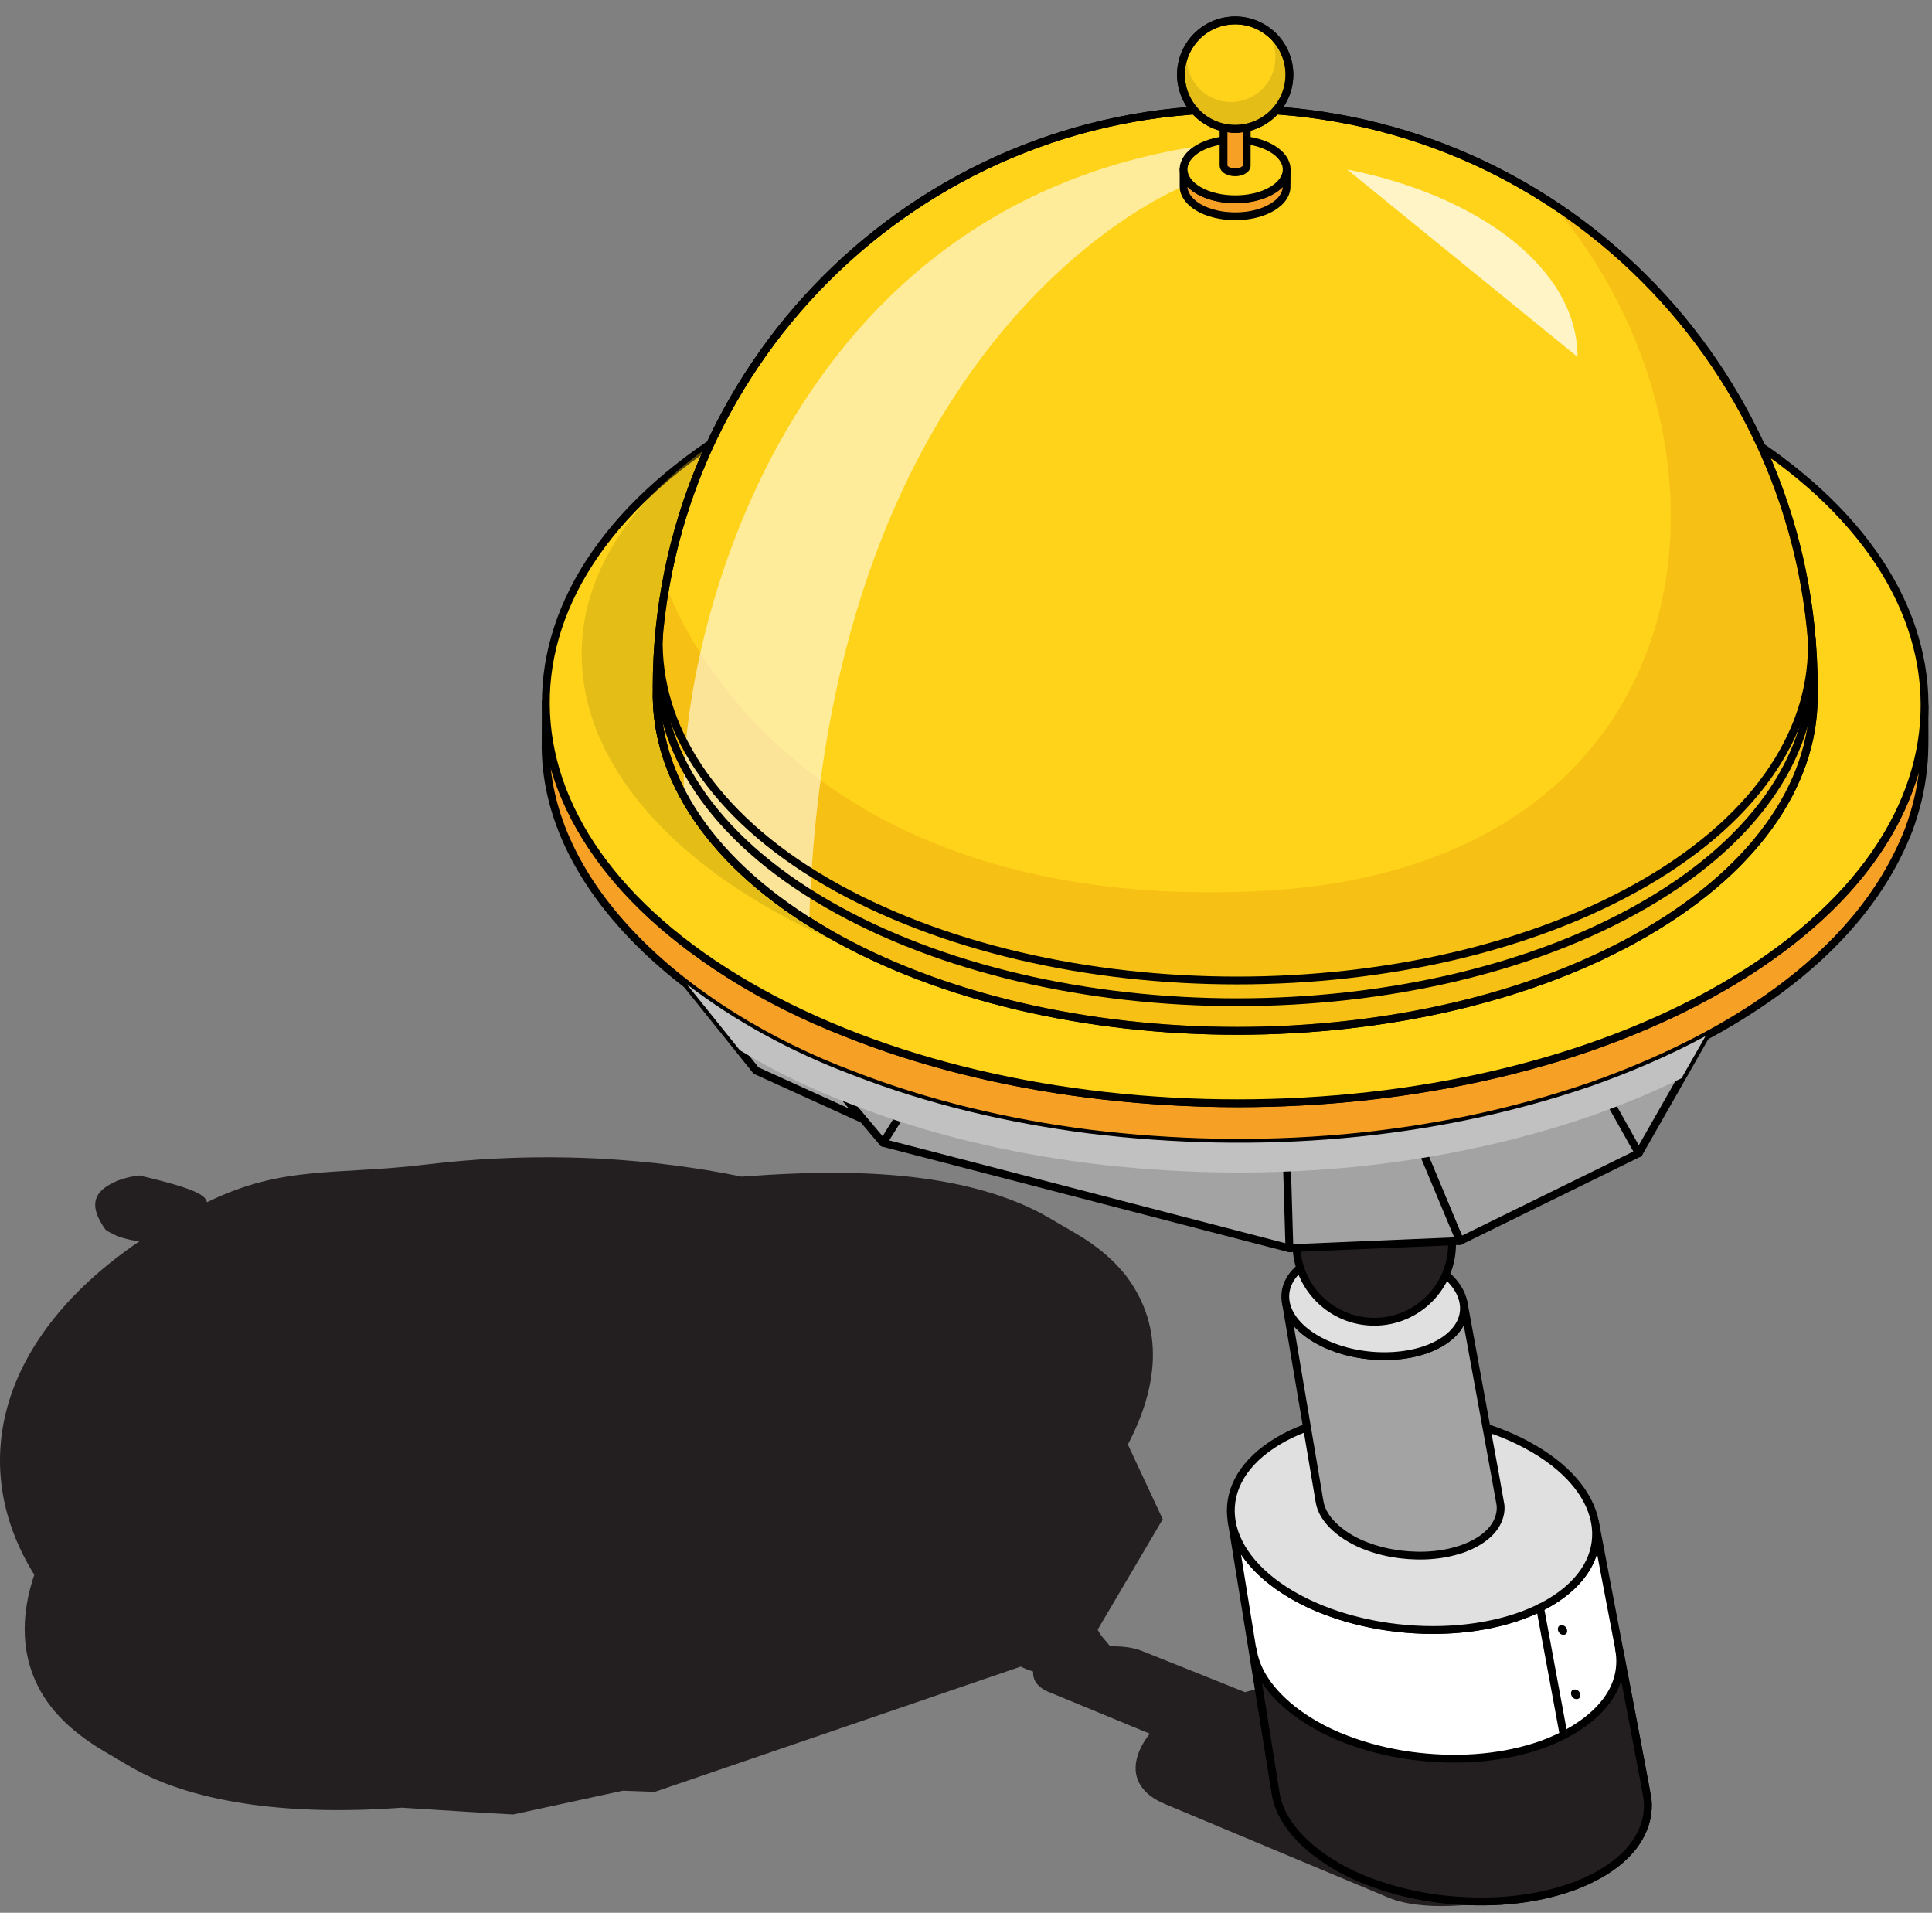 <svg width="99" height="98" viewBox="0 0 99 98" fill="none" xmlns="http://www.w3.org/2000/svg">
<rect x="0" y="0" width="99" height="98" fill="#808080" stroke="none"/>
<path d="M53.742 62.386C53.926 62.494 54.018 62.55 54.114 62.605C54.336 62.734 54.581 62.875 54.829 63.019C55.257 63.268 55.683 63.523 55.976 63.743C56.677 64.238 57.247 64.789 57.705 65.368C59.748 68.083 59.283 71.164 57.794 74.008L59.581 77.835L56.247 83.493C56.415 83.843 56.694 84.088 56.889 84.349C57.53 84.334 58.086 84.412 58.511 84.582C58.762 84.682 58.889 84.732 59.047 84.796C59.363 84.92 59.804 85.097 60.318 85.304C61.323 85.706 62.607 86.219 63.795 86.696C64.454 86.506 65.135 86.346 65.822 86.229C66.989 86.026 68.063 85.953 69.003 86.002C69.863 86.046 70.611 86.19 71.21 86.426C71.3 86.46 71.406 86.501 71.56 86.564C71.754 86.64 72.024 86.746 72.353 86.877C73.014 87.137 73.918 87.495 74.922 87.891C76.932 88.682 79.348 89.637 81.045 90.309C81.857 90.629 82.562 90.908 82.921 91.053C83.042 91.103 83.122 91.135 83.163 91.154C83.268 91.202 83.342 91.243 83.415 91.284C83.558 91.368 83.688 91.457 83.8 91.552C84.347 92.027 84.502 92.568 84.425 93.104C84.351 93.641 84.051 94.175 83.679 94.649C83.003 95.487 83.925 94.463 82.735 95.15C82.235 95.439 81.698 95.712 81.133 95.969C80.204 96.386 79.186 96.76 78.078 97.056C76.9 97.382 75.588 97.599 74.35 97.648C73.114 97.694 71.947 97.572 71.078 97.195L59.691 92.425C59.518 92.351 59.38 92.282 59.252 92.209C58.794 91.943 58.472 91.606 58.312 91.212C58.15 90.817 58.148 90.368 58.321 89.873C58.44 89.523 58.643 89.173 58.915 88.823C57.092 88.072 55.11 87.253 54.219 86.884C53.969 86.782 53.807 86.715 53.755 86.694C53.645 86.648 53.567 86.61 53.498 86.57C53.109 86.344 52.91 86.02 52.942 85.642C52.718 85.57 52.504 85.486 52.303 85.388L33.555 91.803L31.919 91.744L26.301 92.961L24.894 92.885L20.593 92.615C17.907 92.816 15.281 92.782 12.904 92.455C10.521 92.127 8.386 91.506 6.709 90.53L5.364 89.741C3.463 88.624 2.294 87.359 1.706 85.859C1.114 84.353 1.107 82.612 1.756 80.68C-1.778 74.989 0.024 68.429 7.145 63.594C6.577 63.534 6.03 63.376 5.593 63.121C5.527 63.084 5.468 63.045 5.412 63.006C4.556 61.814 4.807 61.157 5.606 60.696C6.041 60.444 6.579 60.286 7.141 60.223C10.233 60.949 10.505 61.265 10.609 61.595C14.512 59.678 17.153 60.23 21.892 59.657C23.079 59.514 24.278 59.411 25.484 59.354C26.701 59.294 27.9 59.278 29.095 59.302C30.041 59.322 30.93 59.363 31.814 59.43C32.153 59.456 32.421 59.478 32.685 59.503C33.365 59.566 33.949 59.629 34.53 59.704C34.807 59.741 35.083 59.778 35.356 59.819C35.738 59.875 35.978 59.912 36.218 59.951C36.903 60.067 37.458 60.169 38.009 60.283C41.692 60.002 44.687 60.02 47.272 60.37C49.869 60.718 52.058 61.407 53.742 62.386Z" fill="#231F20"/>
<path d="M35.037 50.234L38.746 54.849L44.237 57.346L41.59 54.212" fill="#A3A3A3"/>
<path d="M35.037 50.234L38.746 54.849L44.237 57.346L41.59 54.212" stroke="black" stroke-width="0.4" stroke-miterlimit="10" stroke-linecap="round" stroke-linejoin="round"/>
<path d="M81.748 78.092C82.112 80.668 79.665 82.233 77.627 82.89C75.629 83.53 73.398 83.659 71.164 83.352C70.083 83.197 68.996 82.935 67.937 82.533C65.592 81.667 63.399 79.927 63.112 77.932L65.361 91.841C65.653 93.87 67.942 95.618 70.358 96.474C71.488 96.887 72.65 97.149 73.802 97.293C76.184 97.579 78.565 97.399 80.655 96.636C82.306 96.012 84.029 94.899 84.389 93.071C84.437 92.796 84.454 92.507 84.426 92.213C84.411 91.977 81.77 78.229 81.731 77.989C81.736 78.021 81.742 78.056 81.748 78.092Z" fill="white"/>
<path d="M81.748 78.092C82.112 80.668 79.665 82.233 77.627 82.89C75.629 83.53 73.398 83.659 71.164 83.352C70.083 83.197 68.996 82.935 67.937 82.533C65.592 81.667 63.399 79.927 63.112 77.932L65.361 91.841C65.653 93.87 67.942 95.618 70.358 96.474C71.488 96.887 72.65 97.149 73.802 97.293C76.184 97.579 78.565 97.399 80.655 96.636C82.306 96.012 84.029 94.899 84.389 93.071C84.437 92.796 84.454 92.507 84.426 92.213C84.411 91.977 81.77 78.229 81.731 77.989C81.736 78.021 81.742 78.056 81.748 78.092Z" stroke="black" stroke-width="0.4" stroke-miterlimit="10" stroke-linecap="round" stroke-linejoin="round"/>
<path d="M78.246 74.032C82.285 76.201 82.981 79.717 79.754 81.885C76.502 84.054 70.556 84.054 66.517 81.885C62.502 79.717 61.917 76.201 65.169 74.032C68.397 71.864 74.23 71.864 78.246 74.032Z" fill="#E0E0E0"/>
<path d="M78.246 74.032C82.285 76.201 82.981 79.717 79.754 81.885C76.502 84.054 70.556 84.054 66.517 81.885C62.502 79.717 61.917 76.201 65.169 74.032C68.397 71.864 74.23 71.864 78.246 74.032Z" stroke="black" stroke-width="0.4" stroke-miterlimit="10" stroke-linecap="round" stroke-linejoin="round"/>
<path d="M78.916 82.365L81.491 96.275" stroke="black" stroke-width="0.4" stroke-miterlimit="10" stroke-linecap="round" stroke-linejoin="round"/>
<path d="M80.111 83.758C80.422 83.758 80.331 83.265 80.02 83.265C79.709 83.265 79.801 83.758 80.111 83.758Z" fill="black"/>
<path d="M80.787 87.052C81.098 87.052 81.007 86.559 80.694 86.559C80.383 86.557 80.474 87.052 80.787 87.052Z" fill="black"/>
<path d="M75 66.785C75.173 68.067 73.978 68.847 72.985 69.173C72.011 69.491 70.926 69.555 69.837 69.402C69.31 69.326 68.78 69.195 68.263 68.994C67.116 68.562 66.036 67.697 65.888 66.703L67.615 76.923C67.767 77.934 68.888 78.803 70.064 79.23C70.613 79.436 71.177 79.565 71.736 79.637C72.891 79.779 74.044 79.691 75.056 79.31C75.856 78.999 76.694 78.446 76.871 77.536C76.895 77.398 76.903 77.255 76.889 77.108C76.882 76.99 75.013 66.85 74.995 66.731C74.995 66.75 74.997 66.768 75 66.785Z" fill="#A3A3A3"/>
<path d="M75 66.785C75.173 68.067 73.978 68.847 72.985 69.173C72.011 69.491 70.926 69.555 69.837 69.402C69.31 69.326 68.78 69.195 68.263 68.994C67.116 68.562 66.036 67.697 65.888 66.703L67.615 76.923C67.767 77.934 68.888 78.803 70.064 79.23C70.613 79.436 71.177 79.565 71.736 79.637C72.891 79.779 74.044 79.691 75.056 79.31C75.856 78.999 76.694 78.446 76.871 77.536C76.895 77.398 76.903 77.255 76.889 77.108C76.882 76.99 75.013 66.85 74.995 66.731C74.995 66.75 74.997 66.768 75 66.785Z" stroke="black" stroke-width="0.4" stroke-miterlimit="10" stroke-linecap="round" stroke-linejoin="round"/>
<path d="M73.29 64.764C75.266 65.843 75.598 67.593 74.019 68.672C72.436 69.752 69.541 69.752 67.564 68.672C65.595 67.593 65.29 65.843 66.874 64.764C68.454 63.684 71.321 63.684 73.29 64.764Z" fill="#E0E0E0"/>
<path d="M73.29 64.764C75.266 65.843 75.598 67.593 74.019 68.672C72.436 69.752 69.541 69.752 67.564 68.672C65.595 67.593 65.29 65.843 66.874 64.764C68.454 63.684 71.321 63.684 73.29 64.764Z" stroke="black" stroke-width="0.4" stroke-miterlimit="10" stroke-linecap="round" stroke-linejoin="round"/>
<path d="M74.407 63.732C74.407 65.934 72.622 67.719 70.42 67.719C68.218 67.719 66.433 65.934 66.433 63.732C66.433 61.53 68.218 59.745 70.42 59.745C72.62 59.745 74.407 61.53 74.407 63.732Z" fill="#231F20"/>
<path d="M74.407 63.732C74.407 65.934 72.622 67.719 70.42 67.719C68.218 67.719 66.433 65.934 66.433 63.732C66.433 61.53 68.218 59.745 70.42 59.745C72.62 59.745 74.407 61.53 74.407 63.732Z" stroke="black" stroke-width="0.4" stroke-miterlimit="10" stroke-linecap="round" stroke-linejoin="round"/>
<path d="M74.812 63.58L83.974 59.083L87.394 53.086L72.426 57.875L74.812 63.58Z" fill="#A3A3A3"/>
<path d="M74.812 63.58L83.974 59.083L87.394 53.086L72.426 57.875L74.812 63.58Z" stroke="black" stroke-width="0.4" stroke-miterlimit="10" stroke-linecap="round" stroke-linejoin="round"/>
<path d="M41.59 54.212L45.252 58.551L66.072 63.954L74.812 63.582L72.426 57.875L41.59 54.212Z" fill="#A3A3A3"/>
<path d="M41.59 54.212L45.252 58.551L66.072 63.954L74.812 63.582L72.426 57.875L41.59 54.212Z" stroke="black" stroke-width="0.4" stroke-miterlimit="10" stroke-linecap="round" stroke-linejoin="round"/>
<path d="M98.611 36.559C98.134 46.054 87.774 51.82 79.635 54.24C71.676 56.6 63.192 57.071 54.982 55.937C51.008 55.37 47.081 54.404 43.349 52.916C35.05 49.726 27.83 43.316 27.968 35.962L27.96 37.987C27.826 45.462 35.242 51.904 43.634 55.057C47.543 56.583 51.66 57.544 55.818 58.076C64.415 59.129 73.305 58.468 81.52 55.652C88.04 53.356 95.182 49.253 97.805 42.516C98.183 41.495 98.445 40.433 98.549 39.351C98.659 38.478 98.6 37.049 98.62 36.165C98.62 36.295 98.616 36.427 98.611 36.559Z" fill="#F6A025"/>
<path d="M98.611 36.559C98.134 46.054 87.774 51.82 79.635 54.24C71.676 56.6 63.192 57.071 54.982 55.937C51.008 55.37 47.081 54.404 43.349 52.916C35.05 49.726 27.83 43.316 27.968 35.962L27.96 37.987C27.826 45.462 35.242 51.904 43.634 55.057C47.543 56.583 51.66 57.544 55.818 58.076C64.415 59.129 73.305 58.468 81.52 55.652C88.04 53.356 95.182 49.253 97.805 42.516C98.183 41.495 98.445 40.433 98.549 39.351C98.659 38.478 98.6 37.049 98.62 36.165C98.62 36.295 98.616 36.427 98.611 36.559Z" stroke="black" stroke-width="0.4" stroke-miterlimit="10" stroke-linecap="round" stroke-linejoin="round"/>
<path d="M88.191 21.593C102.032 29.584 102.104 42.54 88.355 50.531C74.606 58.521 52.239 58.521 38.398 50.531C24.558 42.54 24.485 29.586 38.234 21.595C51.986 13.603 74.353 13.603 88.191 21.593Z" fill="#FFD31A"/>
<path d="M88.191 21.593C102.032 29.584 102.104 42.54 88.355 50.531C74.606 58.521 52.239 58.521 38.398 50.531C24.558 42.54 24.485 29.586 38.234 21.595C51.986 13.603 74.353 13.603 88.191 21.593Z" stroke="black" stroke-width="0.4" stroke-miterlimit="10" stroke-linecap="round" stroke-linejoin="round"/>
<path opacity="0.45" d="M84.018 22.753C96.091 30.161 95.715 41.382 83.177 47.821C70.641 54.259 50.692 53.473 38.62 46.065C26.547 38.659 26.925 27.436 39.461 20.998C51.999 14.561 71.948 15.347 84.018 22.753Z" fill="#C4A214"/>
<path d="M92.941 35.234C92.941 18.861 79.668 5.588 63.295 5.588C46.921 5.588 33.648 18.861 33.648 35.234C33.648 35.249 33.652 35.264 33.654 35.279C33.516 39.794 36.433 44.34 42.4 47.785C54.016 54.491 72.787 54.491 84.327 47.785C90.244 44.347 93.111 39.813 92.934 35.307C92.938 35.283 92.941 35.259 92.941 35.234Z" fill="#FFD31A"/>
<path d="M92.941 35.234C92.941 18.861 79.668 5.588 63.295 5.588C46.921 5.588 33.648 18.861 33.648 35.234C33.648 35.249 33.652 35.264 33.654 35.279C33.516 39.794 36.433 44.34 42.4 47.785C54.016 54.491 72.787 54.491 84.327 47.785C90.244 44.347 93.111 39.813 92.934 35.307C92.938 35.283 92.941 35.259 92.941 35.234Z" stroke="black" stroke-width="0.4" stroke-miterlimit="10" stroke-linecap="round" stroke-linejoin="round"/>
<path opacity="0.42" d="M84.327 47.785C90.244 44.347 93.111 39.813 92.934 35.307C92.939 35.282 92.943 35.258 92.943 35.234C92.943 24.844 87.597 15.704 79.507 10.41C90.229 22.922 87.793 44.528 64.523 45.652C39.5 46.861 34.123 29.952 34.119 29.946C33.81 31.662 33.648 33.429 33.648 35.234C33.648 35.249 33.652 35.264 33.654 35.279C33.516 39.794 36.433 44.338 42.4 47.785C54.016 54.491 72.787 54.491 84.327 47.785Z" fill="#EDA70C"/>
<path d="M92.941 35.234C92.941 18.861 79.668 5.588 63.295 5.588C46.921 5.588 33.648 18.861 33.648 35.234C33.648 35.249 33.652 35.264 33.654 35.279C33.516 39.794 36.433 44.34 42.4 47.785C54.016 54.491 72.787 54.491 84.327 47.785C90.244 44.347 93.111 39.813 92.934 35.307C92.938 35.283 92.941 35.259 92.941 35.234Z" stroke="black" stroke-width="0.4" stroke-miterlimit="10" stroke-linecap="round" stroke-linejoin="round"/>
<path opacity="0.75" d="M69.031 8.681C75.897 10.043 80.835 13.829 80.835 18.285L69.031 8.681Z" fill="white"/>
<path opacity="0.56" d="M41.464 47.219C42.4 16.642 60.65 9.543 60.65 9.543L61.742 7.439C39.446 10.609 34.773 33.814 35.05 40.812C36.319 43.128 38.46 45.32 41.464 47.219Z" fill="white"/>
<path d="M33.758 33.812C33.62 38.328 36.433 42.873 42.4 46.319C54.016 53.025 72.787 53.025 84.327 46.319C90.244 42.881 93.021 38.356 92.844 33.85" stroke="black" stroke-width="0.4" stroke-miterlimit="10" stroke-linecap="round" stroke-linejoin="round"/>
<path d="M33.762 32.611C33.624 37.127 36.431 41.76 42.398 45.205C54.014 51.911 72.785 51.911 84.325 45.205C90.242 41.767 93.012 37.216 92.835 32.71" stroke="black" stroke-width="0.4" stroke-miterlimit="10" stroke-linecap="round" stroke-linejoin="round"/>
<path d="M33.654 35.279C33.516 39.795 36.433 44.34 42.4 47.785" stroke="black" stroke-width="0.4" stroke-miterlimit="10" stroke-linecap="round" stroke-linejoin="round"/>
<path d="M65.93 8.719C65.895 9.428 65.121 9.859 64.512 10.04C63.916 10.217 63.284 10.252 62.669 10.167C62.371 10.124 62.079 10.051 61.8 9.941C61.18 9.703 60.641 9.225 60.65 8.674V9.543C60.641 10.101 61.193 10.584 61.821 10.82C62.113 10.933 62.42 11.006 62.731 11.045C63.373 11.123 64.037 11.075 64.652 10.865C65.139 10.693 65.673 10.386 65.869 9.882C65.897 9.805 65.917 9.725 65.925 9.645C65.932 9.58 65.928 8.756 65.93 8.689C65.932 8.698 65.93 8.707 65.93 8.719Z" fill="#F6A025"/>
<path d="M65.93 8.719C65.895 9.428 65.121 9.859 64.512 10.04C63.916 10.217 63.284 10.252 62.669 10.167C62.371 10.124 62.079 10.051 61.8 9.941C61.18 9.703 60.641 9.225 60.65 8.674V9.543C60.641 10.101 61.193 10.584 61.821 10.82C62.113 10.933 62.42 11.006 62.731 11.045C63.373 11.123 64.037 11.075 64.652 10.865C65.139 10.693 65.673 10.386 65.869 9.882C65.897 9.805 65.917 9.725 65.925 9.645C65.932 9.58 65.928 8.756 65.93 8.689C65.932 8.698 65.93 8.707 65.93 8.719Z" stroke="black" stroke-width="0.4" stroke-miterlimit="10" stroke-linecap="round" stroke-linejoin="round"/>
<path d="M65.152 7.598C66.187 8.196 66.193 9.163 65.163 9.761C64.136 10.358 62.465 10.358 61.43 9.761C60.395 9.163 60.389 8.196 61.417 7.598C62.446 7.002 64.117 7.002 65.152 7.598Z" fill="#FFD31A"/>
<path d="M65.152 7.598C66.187 8.196 66.193 9.163 65.163 9.761C64.136 10.358 62.465 10.358 61.43 9.761C60.395 9.163 60.389 8.196 61.417 7.598C62.446 7.002 64.117 7.002 65.152 7.598Z" stroke="black" stroke-width="0.4" stroke-miterlimit="10" stroke-linecap="round" stroke-linejoin="round"/>
<path d="M63.885 6.267C63.877 6.427 63.702 6.524 63.566 6.565C63.432 6.604 63.289 6.613 63.151 6.593C63.084 6.584 63.019 6.567 62.956 6.543C62.816 6.489 62.695 6.381 62.697 6.258V8.482C62.695 8.607 62.82 8.717 62.962 8.769C63.027 8.795 63.097 8.81 63.166 8.819C63.312 8.838 63.46 8.826 63.598 8.778C63.708 8.739 63.827 8.67 63.872 8.556C63.877 8.54 63.883 8.521 63.885 8.503C63.887 8.488 63.885 6.275 63.887 6.26C63.885 6.263 63.885 6.265 63.885 6.267Z" fill="#F6A025"/>
<path d="M63.885 6.267C63.877 6.427 63.702 6.524 63.566 6.565C63.432 6.604 63.289 6.613 63.151 6.593C63.084 6.584 63.019 6.567 62.956 6.543C62.816 6.489 62.695 6.381 62.697 6.258V8.482C62.695 8.607 62.82 8.717 62.962 8.769C63.027 8.795 63.097 8.81 63.166 8.819C63.312 8.838 63.46 8.826 63.598 8.778C63.708 8.739 63.827 8.67 63.872 8.556C63.877 8.54 63.883 8.521 63.885 8.503C63.887 8.488 63.885 6.275 63.887 6.26C63.885 6.263 63.885 6.265 63.885 6.267Z" stroke="black" stroke-width="0.4" stroke-miterlimit="10" stroke-linecap="round" stroke-linejoin="round"/>
<path d="M63.71 6.016C63.943 6.15 63.944 6.367 63.712 6.501C63.481 6.635 63.105 6.635 62.872 6.501C62.64 6.367 62.638 6.15 62.868 6.016C63.101 5.882 63.477 5.882 63.71 6.016Z" fill="#E0E0E0"/>
<path d="M63.71 6.016C63.943 6.15 63.944 6.367 63.712 6.501C63.481 6.635 63.105 6.635 62.872 6.501C62.64 6.367 62.638 6.15 62.868 6.016C63.101 5.882 63.477 5.882 63.71 6.016Z" stroke="black" stroke-width="0.4" stroke-miterlimit="10" stroke-linecap="round" stroke-linejoin="round"/>
<path d="M66.072 3.827C66.072 5.361 64.828 6.604 63.295 6.604C61.761 6.604 60.518 5.361 60.518 3.827C60.518 2.293 61.761 1.05 63.295 1.05C64.828 1.05 66.072 2.293 66.072 3.827Z" fill="#FFD31A"/>
<path d="M65.656 5.282C66.463 3.977 66.059 2.266 64.754 1.46C63.449 0.653 61.738 1.057 60.932 2.362C60.125 3.667 60.529 5.378 61.834 6.184C63.139 6.991 64.85 6.587 65.656 5.282Z" stroke="black" stroke-width="0.4" stroke-miterlimit="10" stroke-linecap="round" stroke-linejoin="round"/>
<path opacity="0.45" d="M64.851 1.526C65.165 1.917 65.353 2.412 65.353 2.952C65.353 4.207 64.335 5.225 63.081 5.225C61.826 5.225 60.808 4.207 60.808 2.952C60.808 2.799 60.823 2.652 60.853 2.507C60.641 2.9 60.52 3.349 60.52 3.827C60.52 5.361 61.763 6.604 63.297 6.604C64.83 6.604 66.074 5.361 66.074 3.827C66.072 2.87 65.588 2.025 64.851 1.526Z" fill="#C4A214"/>
<path d="M65.656 5.282C66.463 3.977 66.059 2.266 64.754 1.46C63.449 0.653 61.738 1.057 60.932 2.362C60.125 3.667 60.529 5.378 61.834 6.184C63.139 6.991 64.85 6.587 65.656 5.282Z" stroke="black" stroke-width="0.4" stroke-miterlimit="10" stroke-linecap="round" stroke-linejoin="round"/>
<path d="M45.252 58.55L46.752 56.142" stroke="black" stroke-width="0.4" stroke-miterlimit="10" stroke-linecap="round" stroke-linejoin="round"/>
<path d="M65.912 58.551L66.072 63.954" stroke="black" stroke-width="0.4" stroke-miterlimit="10" stroke-linecap="round" stroke-linejoin="round"/>
<path d="M83.974 59.083L81.96 55.494" stroke="black" stroke-width="0.4" stroke-miterlimit="10" stroke-linecap="round" stroke-linejoin="round"/>
<path d="M81.522 55.65C73.306 58.466 64.417 59.127 55.82 58.074C51.662 57.541 47.544 56.581 43.636 55.055C40.585 53.908 37.667 52.328 35.189 50.422L37.912 53.809C39.707 54.898 41.642 55.833 43.636 56.581C47.544 58.105 51.662 59.068 55.82 59.6C64.417 60.653 73.306 59.993 81.522 57.176C83.058 56.635 84.627 55.993 86.164 55.241L87.395 53.084C85.472 54.117 83.469 54.965 81.522 55.65Z" fill="#C1C1C1"/>
<path d="M82.989 84.63C83.354 87.207 80.748 88.826 78.71 89.483C76.713 90.123 74.481 90.252 72.248 89.945C71.166 89.79 70.079 89.528 69.02 89.126C66.675 88.26 64.482 86.52 64.196 84.524L65.363 91.839C65.655 93.868 67.944 95.616 70.36 96.472C71.49 96.885 72.651 97.148 73.803 97.291C76.186 97.576 78.567 97.397 80.657 96.634C82.308 96.01 84.031 94.897 84.391 93.07C84.439 92.792 84.456 92.504 84.428 92.212C84.413 91.975 83.013 84.766 82.972 84.526C82.976 84.56 82.983 84.595 82.989 84.63Z" fill="#231F20"/>
<path d="M82.989 84.63C83.354 87.207 80.748 88.826 78.71 89.483C76.713 90.123 74.481 90.252 72.248 89.945C71.166 89.79 70.079 89.528 69.02 89.126C66.675 88.26 64.482 86.52 64.196 84.524L65.363 91.839C65.655 93.868 67.944 95.616 70.36 96.472C71.49 96.885 72.651 97.148 73.803 97.291C76.186 97.576 78.567 97.397 80.657 96.634C82.308 96.01 84.031 94.897 84.391 93.07C84.439 92.792 84.456 92.504 84.428 92.212C84.413 91.975 83.013 84.766 82.972 84.526C82.976 84.56 82.983 84.595 82.989 84.63Z" stroke="black" stroke-width="0.4" stroke-miterlimit="10" stroke-linecap="round" stroke-linejoin="round"/>
</svg>
